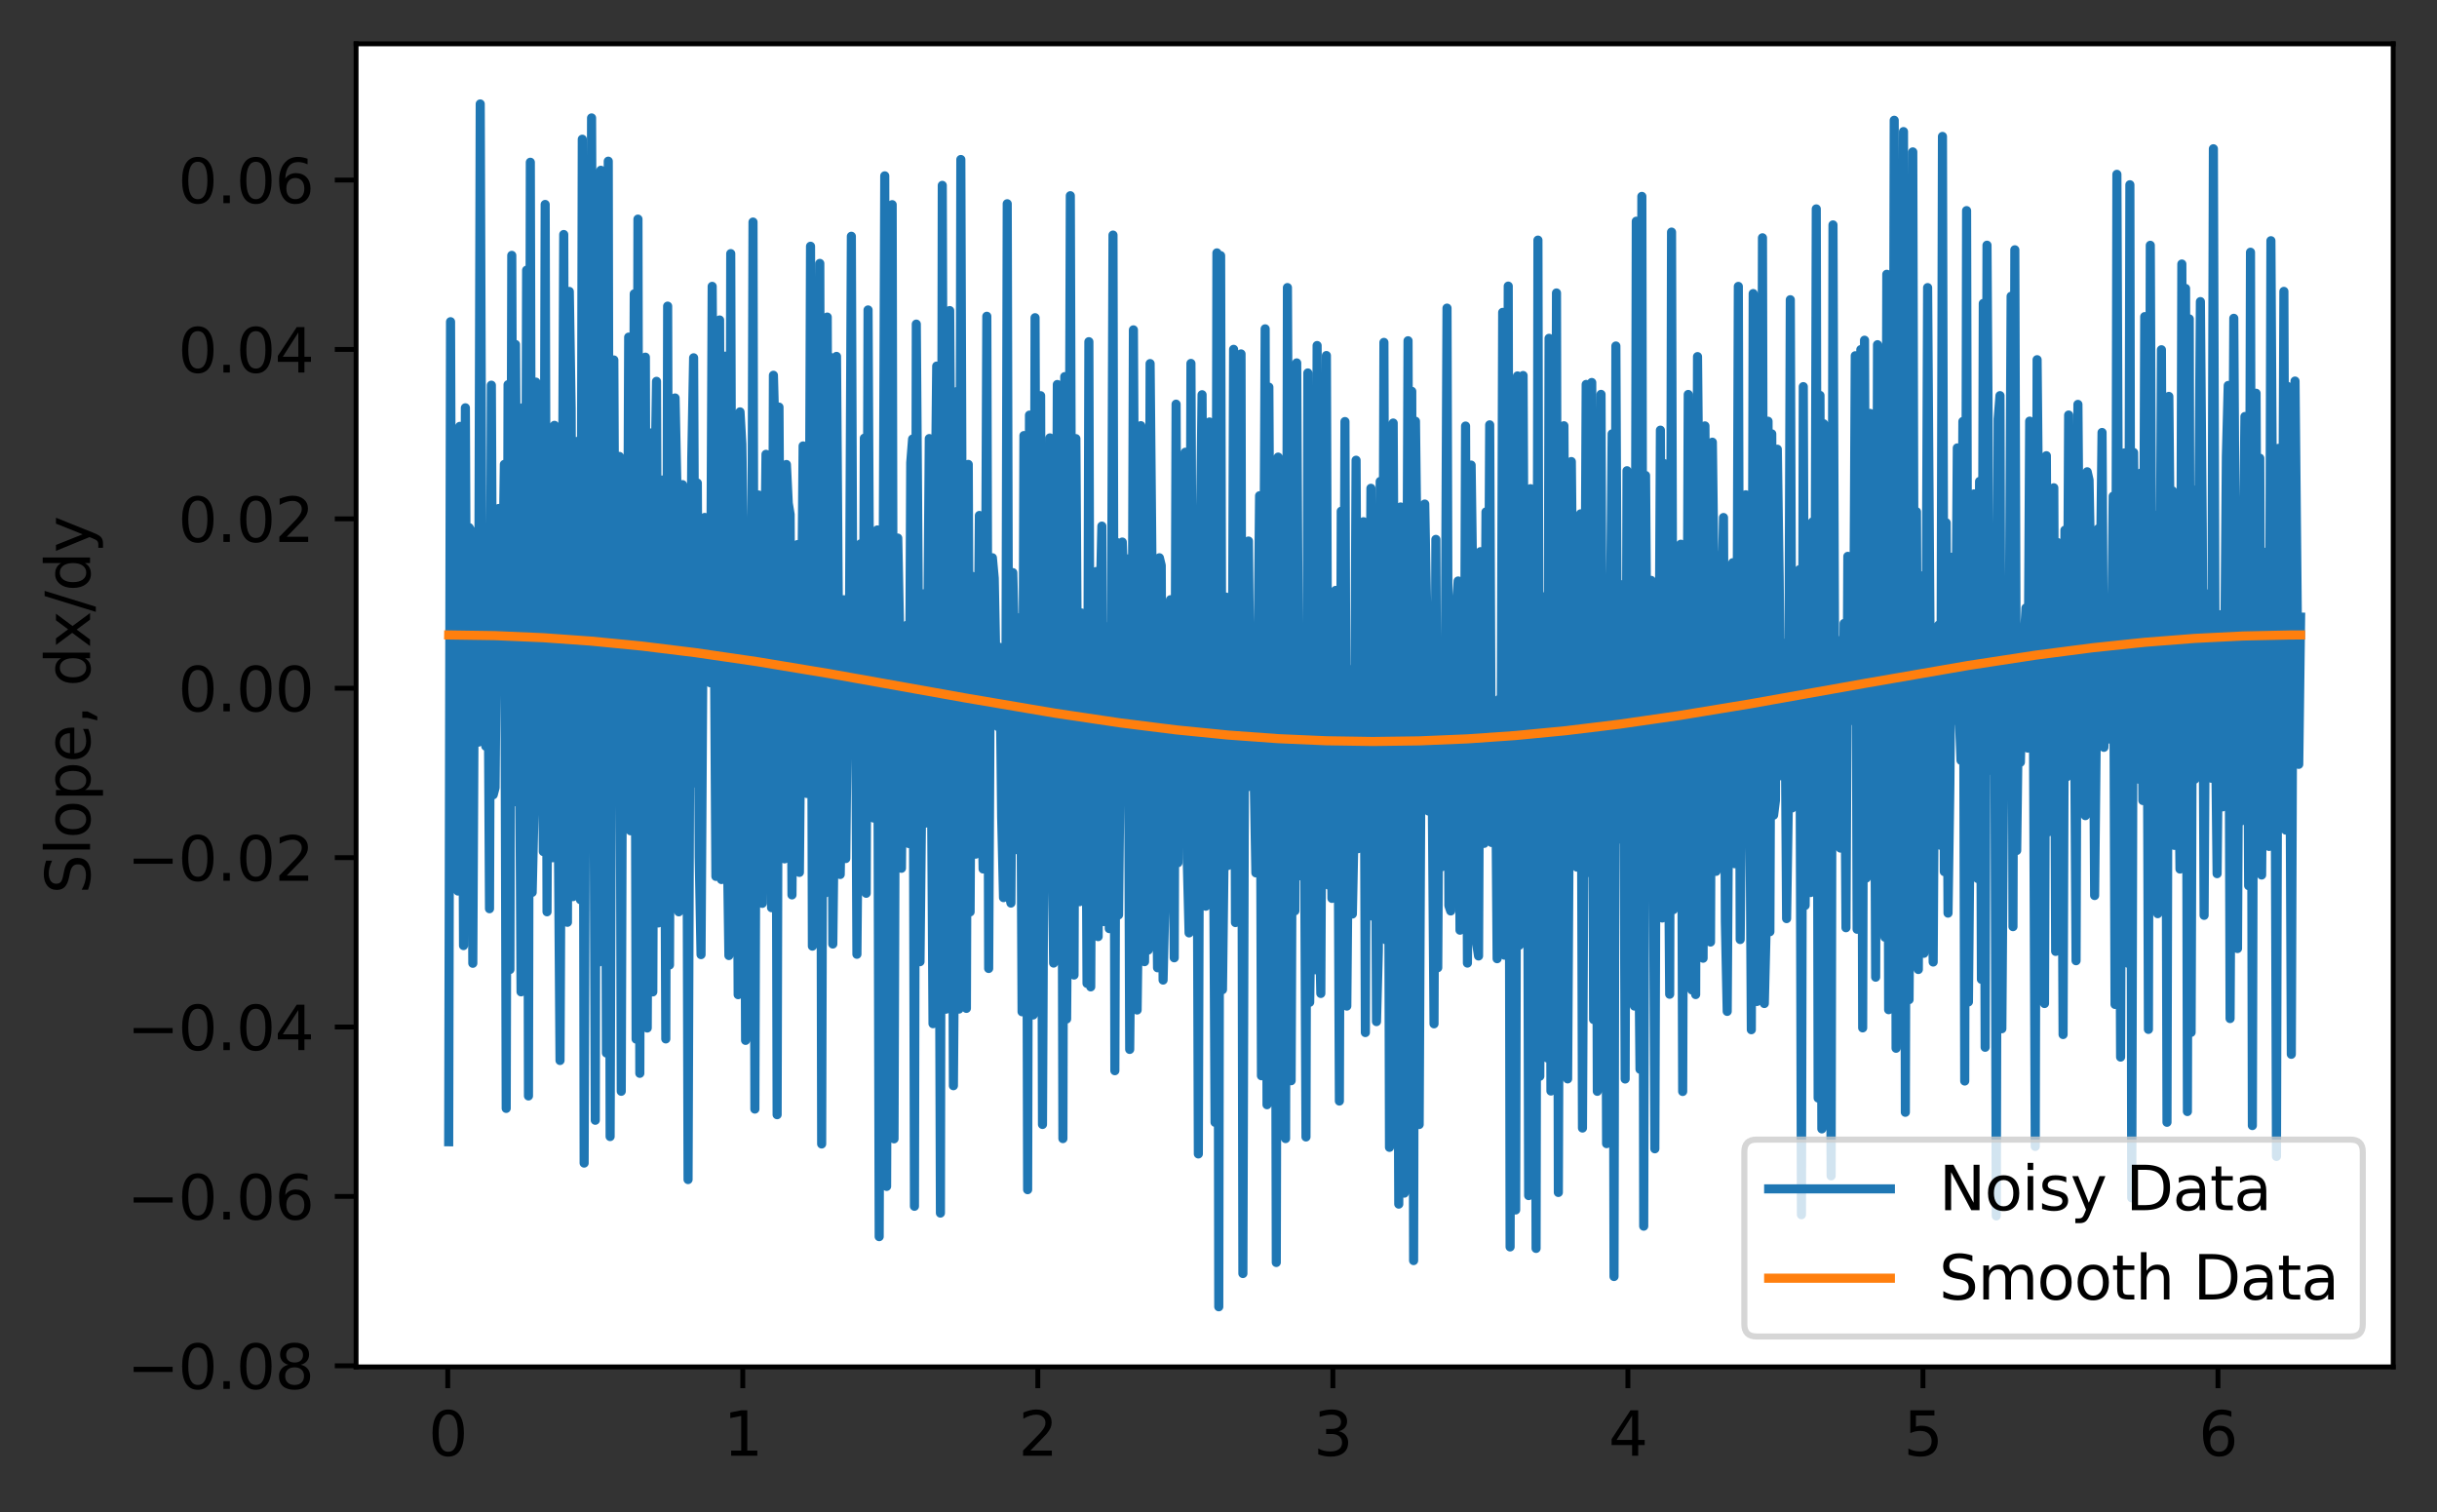 <?xml version="1.0" encoding="utf-8" standalone="no"?>
<!DOCTYPE svg PUBLIC "-//W3C//DTD SVG 1.1//EN"
  "http://www.w3.org/Graphics/SVG/1.1/DTD/svg11.dtd">
<svg xmlns:xlink="http://www.w3.org/1999/xlink" width="400.523pt" height="248.518pt" viewBox="0 0 400.523 248.518" xmlns="http://www.w3.org/2000/svg" version="1.1">
 <rect x="0" y="0" width="400.523" height="248.518" fill="#333333" stroke="none"/>
 <defs>
  <style type="text/css">*{stroke-linejoin: round; stroke-linecap: butt}</style>
 </defs>
 <g id="figure_1">
  <g id="patch_1">
   <path d="M 0 248.518 
L 400.523 248.518 
L 400.523 0 
L 0 0 
L 0 248.518 
z
" style="fill: none"/>
  </g>
  <g id="axes_1">
   <g id="patch_2">
    <path d="M 58.523 224.64 
L 393.323 224.64 
L 393.323 7.2 
L 58.523 7.2 
z
" style="fill: #ffffff"/>
   </g>
   <g id="matplotlib.axis_1">
    <g id="xtick_1">
     <g id="line2d_1">
      <defs>
       <path id="m7d52c9faa9" d="M 0 0 
L 0 3.5 
" style="stroke: #000000; stroke-width: 0.8"/>
      </defs>
      <g>
       <use xlink:href="#m7d52c9faa9" x="73.589" y="224.64" style="stroke: #000000; stroke-width: 0.8"/>
      </g>
     </g>
     <g id="text_1">
      <!-- 0 -->
      <g transform="translate(70.408 239.238)scale(0.1 -0.1)">
       <defs>
        <path id="DejaVuSans-30" d="M 2034 4250 
Q 1547 4250 1301 3770 
Q 1056 3291 1056 2328 
Q 1056 1369 1301 889 
Q 1547 409 2034 409 
Q 2525 409 2770 889 
Q 3016 1369 3016 2328 
Q 3016 3291 2770 3770 
Q 2525 4250 2034 4250 
z
M 2034 4750 
Q 2819 4750 3233 4129 
Q 3647 3509 3647 2328 
Q 3647 1150 3233 529 
Q 2819 -91 2034 -91 
Q 1250 -91 836 529 
Q 422 1150 422 2328 
Q 422 3509 836 4129 
Q 1250 4750 2034 4750 
z
" transform="scale(0.016)"/>
       </defs>
       <use xlink:href="#DejaVuSans-30"/>
      </g>
     </g>
    </g>
    <g id="xtick_2">
     <g id="line2d_2">
      <g>
       <use xlink:href="#m7d52c9faa9" x="122.079" y="224.64" style="stroke: #000000; stroke-width: 0.8"/>
      </g>
     </g>
     <g id="text_2">
      <!-- 1 -->
      <g transform="translate(118.897 239.238)scale(0.1 -0.1)">
       <defs>
        <path id="DejaVuSans-31" d="M 794 531 
L 1825 531 
L 1825 4091 
L 703 3866 
L 703 4441 
L 1819 4666 
L 2450 4666 
L 2450 531 
L 3481 531 
L 3481 0 
L 794 0 
L 794 531 
z
" transform="scale(0.016)"/>
       </defs>
       <use xlink:href="#DejaVuSans-31"/>
      </g>
     </g>
    </g>
    <g id="xtick_3">
     <g id="line2d_3">
      <g>
       <use xlink:href="#m7d52c9faa9" x="170.568" y="224.64" style="stroke: #000000; stroke-width: 0.8"/>
      </g>
     </g>
     <g id="text_3">
      <!-- 2 -->
      <g transform="translate(167.387 239.238)scale(0.1 -0.1)">
       <defs>
        <path id="DejaVuSans-32" d="M 1228 531 
L 3431 531 
L 3431 0 
L 469 0 
L 469 531 
Q 828 903 1448 1529 
Q 2069 2156 2228 2338 
Q 2531 2678 2651 2914 
Q 2772 3150 2772 3378 
Q 2772 3750 2511 3984 
Q 2250 4219 1831 4219 
Q 1534 4219 1204 4116 
Q 875 4013 500 3803 
L 500 4441 
Q 881 4594 1212 4672 
Q 1544 4750 1819 4750 
Q 2544 4750 2975 4387 
Q 3406 4025 3406 3419 
Q 3406 3131 3298 2873 
Q 3191 2616 2906 2266 
Q 2828 2175 2409 1742 
Q 1991 1309 1228 531 
z
" transform="scale(0.016)"/>
       </defs>
       <use xlink:href="#DejaVuSans-32"/>
      </g>
     </g>
    </g>
    <g id="xtick_4">
     <g id="line2d_4">
      <g>
       <use xlink:href="#m7d52c9faa9" x="219.058" y="224.64" style="stroke: #000000; stroke-width: 0.8"/>
      </g>
     </g>
     <g id="text_4">
      <!-- 3 -->
      <g transform="translate(215.876 239.238)scale(0.1 -0.1)">
       <defs>
        <path id="DejaVuSans-33" d="M 2597 2516 
Q 3050 2419 3304 2112 
Q 3559 1806 3559 1356 
Q 3559 666 3084 287 
Q 2609 -91 1734 -91 
Q 1441 -91 1130 -33 
Q 819 25 488 141 
L 488 750 
Q 750 597 1062 519 
Q 1375 441 1716 441 
Q 2309 441 2620 675 
Q 2931 909 2931 1356 
Q 2931 1769 2642 2001 
Q 2353 2234 1838 2234 
L 1294 2234 
L 1294 2753 
L 1863 2753 
Q 2328 2753 2575 2939 
Q 2822 3125 2822 3475 
Q 2822 3834 2567 4026 
Q 2313 4219 1838 4219 
Q 1578 4219 1281 4162 
Q 984 4106 628 3988 
L 628 4550 
Q 988 4650 1302 4700 
Q 1616 4750 1894 4750 
Q 2613 4750 3031 4423 
Q 3450 4097 3450 3541 
Q 3450 3153 3228 2886 
Q 3006 2619 2597 2516 
z
" transform="scale(0.016)"/>
       </defs>
       <use xlink:href="#DejaVuSans-33"/>
      </g>
     </g>
    </g>
    <g id="xtick_5">
     <g id="line2d_5">
      <g>
       <use xlink:href="#m7d52c9faa9" x="267.547" y="224.64" style="stroke: #000000; stroke-width: 0.8"/>
      </g>
     </g>
     <g id="text_5">
      <!-- 4 -->
      <g transform="translate(264.366 239.238)scale(0.1 -0.1)">
       <defs>
        <path id="DejaVuSans-34" d="M 2419 4116 
L 825 1625 
L 2419 1625 
L 2419 4116 
z
M 2253 4666 
L 3047 4666 
L 3047 1625 
L 3713 1625 
L 3713 1100 
L 3047 1100 
L 3047 0 
L 2419 0 
L 2419 1100 
L 313 1100 
L 313 1709 
L 2253 4666 
z
" transform="scale(0.016)"/>
       </defs>
       <use xlink:href="#DejaVuSans-34"/>
      </g>
     </g>
    </g>
    <g id="xtick_6">
     <g id="line2d_6">
      <g>
       <use xlink:href="#m7d52c9faa9" x="316.037" y="224.64" style="stroke: #000000; stroke-width: 0.8"/>
      </g>
     </g>
     <g id="text_6">
      <!-- 5 -->
      <g transform="translate(312.855 239.238)scale(0.1 -0.1)">
       <defs>
        <path id="DejaVuSans-35" d="M 691 4666 
L 3169 4666 
L 3169 4134 
L 1269 4134 
L 1269 2991 
Q 1406 3038 1543 3061 
Q 1681 3084 1819 3084 
Q 2600 3084 3056 2656 
Q 3513 2228 3513 1497 
Q 3513 744 3044 326 
Q 2575 -91 1722 -91 
Q 1428 -91 1123 -41 
Q 819 9 494 109 
L 494 744 
Q 775 591 1075 516 
Q 1375 441 1709 441 
Q 2250 441 2565 725 
Q 2881 1009 2881 1497 
Q 2881 1984 2565 2268 
Q 2250 2553 1709 2553 
Q 1456 2553 1204 2497 
Q 953 2441 691 2322 
L 691 4666 
z
" transform="scale(0.016)"/>
       </defs>
       <use xlink:href="#DejaVuSans-35"/>
      </g>
     </g>
    </g>
    <g id="xtick_7">
     <g id="line2d_7">
      <g>
       <use xlink:href="#m7d52c9faa9" x="364.526" y="224.64" style="stroke: #000000; stroke-width: 0.8"/>
      </g>
     </g>
     <g id="text_7">
      <!-- 6 -->
      <g transform="translate(361.345 239.238)scale(0.1 -0.1)">
       <defs>
        <path id="DejaVuSans-36" d="M 2113 2584 
Q 1688 2584 1439 2293 
Q 1191 2003 1191 1497 
Q 1191 994 1439 701 
Q 1688 409 2113 409 
Q 2538 409 2786 701 
Q 3034 994 3034 1497 
Q 3034 2003 2786 2293 
Q 2538 2584 2113 2584 
z
M 3366 4563 
L 3366 3988 
Q 3128 4100 2886 4159 
Q 2644 4219 2406 4219 
Q 1781 4219 1451 3797 
Q 1122 3375 1075 2522 
Q 1259 2794 1537 2939 
Q 1816 3084 2150 3084 
Q 2853 3084 3261 2657 
Q 3669 2231 3669 1497 
Q 3669 778 3244 343 
Q 2819 -91 2113 -91 
Q 1303 -91 875 529 
Q 447 1150 447 2328 
Q 447 3434 972 4092 
Q 1497 4750 2381 4750 
Q 2619 4750 2861 4703 
Q 3103 4656 3366 4563 
z
" transform="scale(0.016)"/>
       </defs>
       <use xlink:href="#DejaVuSans-36"/>
      </g>
     </g>
    </g>
   </g>
   <g id="matplotlib.axis_2">
    <g id="ytick_1">
     <g id="line2d_8">
      <defs>
       <path id="m1aaeba130b" d="M 0 0 
L -3.5 0 
" style="stroke: #000000; stroke-width: 0.8"/>
      </defs>
      <g>
       <use xlink:href="#m1aaeba130b" x="58.523" y="224.458" style="stroke: #000000; stroke-width: 0.8"/>
      </g>
     </g>
     <g id="text_8">
      <!-- −0.08 -->
      <g transform="translate(20.878 228.257)scale(0.1 -0.1)">
       <defs>
        <path id="DejaVuSans-2212" d="M 678 2272 
L 4684 2272 
L 4684 1741 
L 678 1741 
L 678 2272 
z
" transform="scale(0.016)"/>
        <path id="DejaVuSans-2e" d="M 684 794 
L 1344 794 
L 1344 0 
L 684 0 
L 684 794 
z
" transform="scale(0.016)"/>
        <path id="DejaVuSans-38" d="M 2034 2216 
Q 1584 2216 1326 1975 
Q 1069 1734 1069 1313 
Q 1069 891 1326 650 
Q 1584 409 2034 409 
Q 2484 409 2743 651 
Q 3003 894 3003 1313 
Q 3003 1734 2745 1975 
Q 2488 2216 2034 2216 
z
M 1403 2484 
Q 997 2584 770 2862 
Q 544 3141 544 3541 
Q 544 4100 942 4425 
Q 1341 4750 2034 4750 
Q 2731 4750 3128 4425 
Q 3525 4100 3525 3541 
Q 3525 3141 3298 2862 
Q 3072 2584 2669 2484 
Q 3125 2378 3379 2068 
Q 3634 1759 3634 1313 
Q 3634 634 3220 271 
Q 2806 -91 2034 -91 
Q 1263 -91 848 271 
Q 434 634 434 1313 
Q 434 1759 690 2068 
Q 947 2378 1403 2484 
z
M 1172 3481 
Q 1172 3119 1398 2916 
Q 1625 2713 2034 2713 
Q 2441 2713 2670 2916 
Q 2900 3119 2900 3481 
Q 2900 3844 2670 4047 
Q 2441 4250 2034 4250 
Q 1625 4250 1398 4047 
Q 1172 3844 1172 3481 
z
" transform="scale(0.016)"/>
       </defs>
       <use xlink:href="#DejaVuSans-2212"/>
       <use xlink:href="#DejaVuSans-30" x="83.789"/>
       <use xlink:href="#DejaVuSans-2e" x="147.412"/>
       <use xlink:href="#DejaVuSans-30" x="179.199"/>
       <use xlink:href="#DejaVuSans-38" x="242.822"/>
      </g>
     </g>
    </g>
    <g id="ytick_2">
     <g id="line2d_9">
      <g>
       <use xlink:href="#m1aaeba130b" x="58.523" y="196.619" style="stroke: #000000; stroke-width: 0.8"/>
      </g>
     </g>
     <g id="text_9">
      <!-- −0.06 -->
      <g transform="translate(20.878 200.418)scale(0.1 -0.1)">
       <use xlink:href="#DejaVuSans-2212"/>
       <use xlink:href="#DejaVuSans-30" x="83.789"/>
       <use xlink:href="#DejaVuSans-2e" x="147.412"/>
       <use xlink:href="#DejaVuSans-30" x="179.199"/>
       <use xlink:href="#DejaVuSans-36" x="242.822"/>
      </g>
     </g>
    </g>
    <g id="ytick_3">
     <g id="line2d_10">
      <g>
       <use xlink:href="#m1aaeba130b" x="58.523" y="168.78" style="stroke: #000000; stroke-width: 0.8"/>
      </g>
     </g>
     <g id="text_10">
      <!-- −0.04 -->
      <g transform="translate(20.878 172.58)scale(0.1 -0.1)">
       <use xlink:href="#DejaVuSans-2212"/>
       <use xlink:href="#DejaVuSans-30" x="83.789"/>
       <use xlink:href="#DejaVuSans-2e" x="147.412"/>
       <use xlink:href="#DejaVuSans-30" x="179.199"/>
       <use xlink:href="#DejaVuSans-34" x="242.822"/>
      </g>
     </g>
    </g>
    <g id="ytick_4">
     <g id="line2d_11">
      <g>
       <use xlink:href="#m1aaeba130b" x="58.523" y="140.942" style="stroke: #000000; stroke-width: 0.8"/>
      </g>
     </g>
     <g id="text_11">
      <!-- −0.02 -->
      <g transform="translate(20.878 144.741)scale(0.1 -0.1)">
       <use xlink:href="#DejaVuSans-2212"/>
       <use xlink:href="#DejaVuSans-30" x="83.789"/>
       <use xlink:href="#DejaVuSans-2e" x="147.412"/>
       <use xlink:href="#DejaVuSans-30" x="179.199"/>
       <use xlink:href="#DejaVuSans-32" x="242.822"/>
      </g>
     </g>
    </g>
    <g id="ytick_5">
     <g id="line2d_12">
      <g>
       <use xlink:href="#m1aaeba130b" x="58.523" y="113.103" style="stroke: #000000; stroke-width: 0.8"/>
      </g>
     </g>
     <g id="text_12">
      <!-- 0.00 -->
      <g transform="translate(29.258 116.902)scale(0.1 -0.1)">
       <use xlink:href="#DejaVuSans-30"/>
       <use xlink:href="#DejaVuSans-2e" x="63.623"/>
       <use xlink:href="#DejaVuSans-30" x="95.41"/>
       <use xlink:href="#DejaVuSans-30" x="159.033"/>
      </g>
     </g>
    </g>
    <g id="ytick_6">
     <g id="line2d_13">
      <g>
       <use xlink:href="#m1aaeba130b" x="58.523" y="85.265" style="stroke: #000000; stroke-width: 0.8"/>
      </g>
     </g>
     <g id="text_13">
      <!-- 0.02 -->
      <g transform="translate(29.258 89.064)scale(0.1 -0.1)">
       <use xlink:href="#DejaVuSans-30"/>
       <use xlink:href="#DejaVuSans-2e" x="63.623"/>
       <use xlink:href="#DejaVuSans-30" x="95.41"/>
       <use xlink:href="#DejaVuSans-32" x="159.033"/>
      </g>
     </g>
    </g>
    <g id="ytick_7">
     <g id="line2d_14">
      <g>
       <use xlink:href="#m1aaeba130b" x="58.523" y="57.426" style="stroke: #000000; stroke-width: 0.8"/>
      </g>
     </g>
     <g id="text_14">
      <!-- 0.04 -->
      <g transform="translate(29.258 61.225)scale(0.1 -0.1)">
       <use xlink:href="#DejaVuSans-30"/>
       <use xlink:href="#DejaVuSans-2e" x="63.623"/>
       <use xlink:href="#DejaVuSans-30" x="95.41"/>
       <use xlink:href="#DejaVuSans-34" x="159.033"/>
      </g>
     </g>
    </g>
    <g id="ytick_8">
     <g id="line2d_15">
      <g>
       <use xlink:href="#m1aaeba130b" x="58.523" y="29.587" style="stroke: #000000; stroke-width: 0.8"/>
      </g>
     </g>
     <g id="text_15">
      <!-- 0.06 -->
      <g transform="translate(29.258 33.387)scale(0.1 -0.1)">
       <use xlink:href="#DejaVuSans-30"/>
       <use xlink:href="#DejaVuSans-2e" x="63.623"/>
       <use xlink:href="#DejaVuSans-30" x="95.41"/>
       <use xlink:href="#DejaVuSans-36" x="159.033"/>
      </g>
     </g>
    </g>
    <g id="text_16">
     <!-- Slope, dx/dy -->
     <g transform="translate(14.798 146.923)rotate(-90)scale(0.1 -0.1)">
      <defs>
       <path id="DejaVuSans-53" d="M 3425 4513 
L 3425 3897 
Q 3066 4069 2747 4153 
Q 2428 4238 2131 4238 
Q 1616 4238 1336 4038 
Q 1056 3838 1056 3469 
Q 1056 3159 1242 3001 
Q 1428 2844 1947 2747 
L 2328 2669 
Q 3034 2534 3370 2195 
Q 3706 1856 3706 1288 
Q 3706 609 3251 259 
Q 2797 -91 1919 -91 
Q 1588 -91 1214 -16 
Q 841 59 441 206 
L 441 856 
Q 825 641 1194 531 
Q 1563 422 1919 422 
Q 2459 422 2753 634 
Q 3047 847 3047 1241 
Q 3047 1584 2836 1778 
Q 2625 1972 2144 2069 
L 1759 2144 
Q 1053 2284 737 2584 
Q 422 2884 422 3419 
Q 422 4038 858 4394 
Q 1294 4750 2059 4750 
Q 2388 4750 2728 4690 
Q 3069 4631 3425 4513 
z
" transform="scale(0.016)"/>
       <path id="DejaVuSans-6c" d="M 603 4863 
L 1178 4863 
L 1178 0 
L 603 0 
L 603 4863 
z
" transform="scale(0.016)"/>
       <path id="DejaVuSans-6f" d="M 1959 3097 
Q 1497 3097 1228 2736 
Q 959 2375 959 1747 
Q 959 1119 1226 758 
Q 1494 397 1959 397 
Q 2419 397 2687 759 
Q 2956 1122 2956 1747 
Q 2956 2369 2687 2733 
Q 2419 3097 1959 3097 
z
M 1959 3584 
Q 2709 3584 3137 3096 
Q 3566 2609 3566 1747 
Q 3566 888 3137 398 
Q 2709 -91 1959 -91 
Q 1206 -91 779 398 
Q 353 888 353 1747 
Q 353 2609 779 3096 
Q 1206 3584 1959 3584 
z
" transform="scale(0.016)"/>
       <path id="DejaVuSans-70" d="M 1159 525 
L 1159 -1331 
L 581 -1331 
L 581 3500 
L 1159 3500 
L 1159 2969 
Q 1341 3281 1617 3432 
Q 1894 3584 2278 3584 
Q 2916 3584 3314 3078 
Q 3713 2572 3713 1747 
Q 3713 922 3314 415 
Q 2916 -91 2278 -91 
Q 1894 -91 1617 61 
Q 1341 213 1159 525 
z
M 3116 1747 
Q 3116 2381 2855 2742 
Q 2594 3103 2138 3103 
Q 1681 3103 1420 2742 
Q 1159 2381 1159 1747 
Q 1159 1113 1420 752 
Q 1681 391 2138 391 
Q 2594 391 2855 752 
Q 3116 1113 3116 1747 
z
" transform="scale(0.016)"/>
       <path id="DejaVuSans-65" d="M 3597 1894 
L 3597 1613 
L 953 1613 
Q 991 1019 1311 708 
Q 1631 397 2203 397 
Q 2534 397 2845 478 
Q 3156 559 3463 722 
L 3463 178 
Q 3153 47 2828 -22 
Q 2503 -91 2169 -91 
Q 1331 -91 842 396 
Q 353 884 353 1716 
Q 353 2575 817 3079 
Q 1281 3584 2069 3584 
Q 2775 3584 3186 3129 
Q 3597 2675 3597 1894 
z
M 3022 2063 
Q 3016 2534 2758 2815 
Q 2500 3097 2075 3097 
Q 1594 3097 1305 2825 
Q 1016 2553 972 2059 
L 3022 2063 
z
" transform="scale(0.016)"/>
       <path id="DejaVuSans-2c" d="M 750 794 
L 1409 794 
L 1409 256 
L 897 -744 
L 494 -744 
L 750 256 
L 750 794 
z
" transform="scale(0.016)"/>
       <path id="DejaVuSans-20" transform="scale(0.016)"/>
       <path id="DejaVuSans-64" d="M 2906 2969 
L 2906 4863 
L 3481 4863 
L 3481 0 
L 2906 0 
L 2906 525 
Q 2725 213 2448 61 
Q 2172 -91 1784 -91 
Q 1150 -91 751 415 
Q 353 922 353 1747 
Q 353 2572 751 3078 
Q 1150 3584 1784 3584 
Q 2172 3584 2448 3432 
Q 2725 3281 2906 2969 
z
M 947 1747 
Q 947 1113 1208 752 
Q 1469 391 1925 391 
Q 2381 391 2643 752 
Q 2906 1113 2906 1747 
Q 2906 2381 2643 2742 
Q 2381 3103 1925 3103 
Q 1469 3103 1208 2742 
Q 947 2381 947 1747 
z
" transform="scale(0.016)"/>
       <path id="DejaVuSans-78" d="M 3513 3500 
L 2247 1797 
L 3578 0 
L 2900 0 
L 1881 1375 
L 863 0 
L 184 0 
L 1544 1831 
L 300 3500 
L 978 3500 
L 1906 2253 
L 2834 3500 
L 3513 3500 
z
" transform="scale(0.016)"/>
       <path id="DejaVuSans-2f" d="M 1625 4666 
L 2156 4666 
L 531 -594 
L 0 -594 
L 1625 4666 
z
" transform="scale(0.016)"/>
       <path id="DejaVuSans-79" d="M 2059 -325 
Q 1816 -950 1584 -1140 
Q 1353 -1331 966 -1331 
L 506 -1331 
L 506 -850 
L 844 -850 
Q 1081 -850 1212 -737 
Q 1344 -625 1503 -206 
L 1606 56 
L 191 3500 
L 800 3500 
L 1894 763 
L 2988 3500 
L 3597 3500 
L 2059 -325 
z
" transform="scale(0.016)"/>
      </defs>
      <use xlink:href="#DejaVuSans-53"/>
      <use xlink:href="#DejaVuSans-6c" x="63.477"/>
      <use xlink:href="#DejaVuSans-6f" x="91.26"/>
      <use xlink:href="#DejaVuSans-70" x="152.441"/>
      <use xlink:href="#DejaVuSans-65" x="215.918"/>
      <use xlink:href="#DejaVuSans-2c" x="277.441"/>
      <use xlink:href="#DejaVuSans-20" x="309.229"/>
      <use xlink:href="#DejaVuSans-64" x="341.016"/>
      <use xlink:href="#DejaVuSans-78" x="404.492"/>
      <use xlink:href="#DejaVuSans-2f" x="463.672"/>
      <use xlink:href="#DejaVuSans-64" x="497.363"/>
      <use xlink:href="#DejaVuSans-79" x="560.84"/>
     </g>
    </g>
   </g>
   <g id="line2d_16">
    <path d="M 73.742 187.64 
L 74.047 52.871 
L 74.352 138.044 
L 74.657 96.448 
L 74.962 78.287 
L 75.266 146.433 
L 75.571 70.069 
L 75.876 84.102 
L 76.181 155.397 
L 76.486 67.019 
L 76.791 139.647 
L 77.096 86.703 
L 77.401 87.239 
L 77.706 158.308 
L 78.011 98.171 
L 78.316 101.699 
L 78.621 121.964 
L 78.926 17.084 
L 79.231 101.38 
L 79.536 120.245 
L 79.841 122.641 
L 80.146 96.443 
L 80.451 149.34 
L 80.756 63.302 
L 81.061 130.617 
L 81.366 129.445 
L 81.671 95.261 
L 81.976 83.563 
L 82.281 84.196 
L 82.586 97.99 
L 82.891 76.315 
L 83.196 182.154 
L 83.501 63.215 
L 83.806 159.333 
L 84.111 41.969 
L 84.416 131.796 
L 84.721 56.608 
L 85.026 107.453 
L 85.331 111.228 
L 85.636 163 
L 85.941 66.992 
L 86.246 139.096 
L 86.551 44.401 
L 86.855 180.11 
L 87.16 26.666 
L 87.465 146.656 
L 87.77 133.006 
L 88.075 62.798 
L 88.38 98.009 
L 88.685 116.049 
L 88.99 98.785 
L 89.295 139.944 
L 89.6 33.601 
L 89.905 149.843 
L 90.21 83.109 
L 90.515 93.495 
L 90.82 140.965 
L 91.125 69.901 
L 91.43 90.775 
L 92.04 174.283 
L 92.65 38.541 
L 92.955 137.695 
L 93.26 151.572 
L 93.565 47.897 
L 93.87 67.117 
L 94.175 147.354 
L 94.48 133.424 
L 94.785 72.555 
L 95.395 147.858 
L 95.7 22.882 
L 96.005 191.143 
L 96.31 98.721 
L 96.615 97.873 
L 96.92 110.412 
L 97.225 19.381 
L 97.835 184.103 
L 98.14 38.698 
L 98.444 158.1 
L 98.749 27.987 
L 99.054 156.883 
L 99.359 81.923 
L 99.664 173.055 
L 99.969 26.49 
L 100.274 186.782 
L 100.579 101.315 
L 100.884 59.158 
L 101.189 126.75 
L 101.494 85.151 
L 101.799 75.013 
L 102.104 179.342 
L 102.409 83.659 
L 102.714 96.35 
L 103.019 129.464 
L 103.324 55.404 
L 103.629 136.529 
L 103.934 117.024 
L 104.239 48.289 
L 104.544 170.766 
L 104.849 36.009 
L 105.154 176.392 
L 105.459 67.159 
L 105.764 117.304 
L 106.069 58.698 
L 106.374 168.944 
L 106.679 101.038 
L 106.984 71.153 
L 107.289 163.01 
L 107.594 82.42 
L 107.899 62.67 
L 108.204 151.677 
L 108.814 78.892 
L 109.119 99.946 
L 109.424 170.737 
L 109.729 50.31 
L 110.033 158.59 
L 110.338 81.582 
L 110.643 111.09 
L 110.948 65.403 
L 111.253 80.086 
L 111.558 149.848 
L 111.863 130.966 
L 112.168 79.649 
L 112.473 86.19 
L 112.778 88.345 
L 113.083 193.852 
L 113.388 113.422 
L 113.693 75.253 
L 113.998 58.802 
L 114.303 128.705 
L 114.608 79.383 
L 114.913 140.794 
L 115.218 156.881 
L 115.523 106.788 
L 115.828 85.036 
L 116.133 107.218 
L 116.438 108.346 
L 116.743 112.207 
L 117.048 47.061 
L 117.658 144.028 
L 117.963 142.636 
L 118.268 52.587 
L 118.573 144.544 
L 119.183 58.536 
L 119.488 135.658 
L 119.793 157.033 
L 120.098 41.681 
L 120.403 145.015 
L 120.708 101.513 
L 121.013 102.335 
L 121.317 163.466 
L 121.622 67.69 
L 121.927 73.004 
L 122.232 93.572 
L 122.537 170.977 
L 122.842 88.592 
L 123.147 128.852 
L 123.452 133.395 
L 123.757 36.493 
L 124.062 182.267 
L 124.367 90.801 
L 124.672 81.349 
L 124.977 106.783 
L 125.282 148.458 
L 125.587 101.662 
L 125.892 74.663 
L 126.197 126.03 
L 126.502 99.433 
L 126.807 149.172 
L 127.112 61.674 
L 127.417 73.046 
L 127.722 183.19 
L 128.027 66.904 
L 128.332 116.664 
L 128.942 141.148 
L 129.247 76.337 
L 129.552 82.696 
L 129.857 84.555 
L 130.162 147.068 
L 130.467 104.052 
L 130.772 142.652 
L 131.077 89.497 
L 131.382 143.369 
L 131.992 73.287 
L 132.297 126.643 
L 132.602 130.402 
L 132.906 119.086 
L 133.211 40.472 
L 133.516 155.487 
L 133.821 84.477 
L 134.126 153.932 
L 134.736 43.29 
L 135.041 188.001 
L 135.346 79.298 
L 135.651 146.742 
L 135.956 52.108 
L 136.261 146.489 
L 136.566 58.756 
L 136.871 155.142 
L 137.176 129.516 
L 137.481 58.57 
L 138.091 143.713 
L 138.396 126.361 
L 138.701 98.564 
L 139.006 141.094 
L 139.311 111.269 
L 139.616 101.938 
L 139.921 38.83 
L 140.226 120.625 
L 140.531 96.761 
L 140.836 156.826 
L 141.446 89.371 
L 141.751 146.313 
L 142.056 72.011 
L 142.361 146.803 
L 142.666 50.937 
L 142.971 109.658 
L 143.276 131.355 
L 143.581 134.441 
L 143.886 99.559 
L 144.191 87.091 
L 144.495 203.23 
L 144.8 108.458 
L 145.105 105.364 
L 145.41 28.9 
L 145.715 194.975 
L 146.02 110.81 
L 146.325 123.017 
L 146.63 33.636 
L 146.935 187.158 
L 147.24 96.529 
L 147.545 88.425 
L 147.85 103.473 
L 148.155 142.694 
L 148.46 108.521 
L 148.765 112.14 
L 149.07 102.741 
L 149.375 138.633 
L 149.68 76.046 
L 149.985 72.153 
L 150.29 198.241 
L 150.595 53.266 
L 150.9 95.142 
L 151.205 158.043 
L 151.815 97.588 
L 152.12 135.275 
L 152.425 111.2 
L 152.73 72.077 
L 153.34 168.234 
L 153.645 88.908 
L 153.95 60.164 
L 154.255 110.544 
L 154.56 199.36 
L 154.865 30.465 
L 155.17 129.067 
L 155.475 165.852 
L 155.78 121.369 
L 156.084 51.041 
L 156.389 97.816 
L 156.694 178.425 
L 156.999 138.865 
L 157.304 64.33 
L 157.609 165.835 
L 157.914 26.213 
L 158.219 116.947 
L 158.524 105.283 
L 158.829 165.717 
L 159.134 76.319 
L 159.439 149.862 
L 159.744 94.696 
L 160.049 135.591 
L 160.354 140.373 
L 160.659 119.071 
L 160.964 84.712 
L 161.269 125.862 
L 161.574 142.806 
L 161.879 121.441 
L 162.184 51.976 
L 162.489 159.16 
L 162.794 100.922 
L 163.099 91.663 
L 163.404 95.02 
L 163.709 110.675 
L 164.014 119.421 
L 164.319 106.39 
L 164.624 134.248 
L 164.929 147.516 
L 165.234 147.201 
L 165.539 33.486 
L 165.844 146.871 
L 166.149 148.412 
L 166.454 94.104 
L 166.759 106.336 
L 167.064 139.629 
L 167.369 101.53 
L 167.673 105.326 
L 167.978 166.276 
L 168.283 71.582 
L 168.588 79.822 
L 168.893 195.513 
L 169.198 68.22 
L 169.808 166.801 
L 170.113 52.212 
L 170.418 138.007 
L 170.723 140.476 
L 171.028 65.027 
L 171.333 184.794 
L 171.638 120.368 
L 171.943 92.312 
L 172.248 112.703 
L 172.553 71.965 
L 172.858 134.624 
L 173.163 158.274 
L 173.468 141.898 
L 173.773 63.188 
L 174.078 154.656 
L 174.383 65.958 
L 174.688 187.119 
L 174.993 61.895 
L 175.298 167.464 
L 175.603 124.962 
L 175.908 32.164 
L 176.213 126.502 
L 176.518 160.236 
L 176.823 72.086 
L 177.128 120.854 
L 177.433 148.183 
L 177.738 100.737 
L 178.043 148.034 
L 178.348 102.821 
L 178.653 161.615 
L 178.958 56.155 
L 179.262 162.181 
L 179.567 99.236 
L 179.872 124.266 
L 180.177 93.926 
L 180.482 153.925 
L 180.787 100.318 
L 181.092 86.463 
L 181.397 151.45 
L 181.702 143.128 
L 182.007 103.002 
L 182.312 152.609 
L 182.617 120.153 
L 182.922 38.634 
L 183.227 175.958 
L 183.532 89.132 
L 183.837 150.36 
L 184.447 89.084 
L 184.752 97.185 
L 185.057 127.997 
L 185.362 91.854 
L 185.667 172.462 
L 185.972 141.55 
L 186.277 54.21 
L 186.887 165.984 
L 187.192 142.046 
L 187.497 69.955 
L 188.107 158.039 
L 188.412 116.95 
L 188.717 156.132 
L 189.022 59.752 
L 189.632 126.148 
L 189.937 130.749 
L 190.242 159.042 
L 190.547 91.667 
L 190.851 92.928 
L 191.156 161.065 
L 191.461 147.599 
L 191.766 101.615 
L 192.071 125.89 
L 192.376 98.558 
L 192.986 157.405 
L 193.291 66.422 
L 193.596 141.784 
L 193.901 98.576 
L 194.206 131.799 
L 194.511 132.685 
L 194.816 74.32 
L 195.121 141.106 
L 195.426 153.316 
L 195.731 59.727 
L 196.036 124.779 
L 196.341 145.268 
L 196.646 102.82 
L 196.951 189.639 
L 197.256 90.005 
L 197.561 64.869 
L 197.866 131.447 
L 198.171 148.925 
L 198.476 147.566 
L 198.781 69.351 
L 199.086 114.74 
L 199.391 127.508 
L 199.696 184.447 
L 200.001 41.56 
L 200.306 214.756 
L 200.611 42.011 
L 200.916 162.649 
L 201.221 137.189 
L 201.526 98.134 
L 201.831 142.236 
L 202.135 105.195 
L 202.44 141.755 
L 202.745 57.411 
L 203.05 151.616 
L 203.355 112.588 
L 203.66 145.274 
L 203.965 58.163 
L 204.27 209.294 
L 204.575 110.442 
L 204.88 129.403 
L 205.185 88.916 
L 205.49 121.579 
L 205.795 120.155 
L 206.1 126.307 
L 206.405 143.449 
L 207.015 81.47 
L 207.32 176.789 
L 207.93 54.043 
L 208.235 181.551 
L 208.54 63.618 
L 208.845 122.636 
L 209.15 158.916 
L 209.455 78.772 
L 209.76 207.477 
L 210.065 75.122 
L 210.37 76.444 
L 210.675 168.816 
L 210.98 88.971 
L 211.285 187.114 
L 211.59 47.259 
L 212.2 177.605 
L 212.505 99.991 
L 212.81 149.691 
L 213.115 59.64 
L 213.42 116.445 
L 213.724 143.936 
L 214.029 103.953 
L 214.334 122.508 
L 214.639 186.847 
L 214.944 61.291 
L 215.249 164.719 
L 215.554 142.767 
L 215.859 76.407 
L 216.164 159.373 
L 216.469 56.786 
L 216.774 149.041 
L 217.079 163.266 
L 217.384 97.043 
L 217.689 139.207 
L 217.994 58.43 
L 218.299 145.431 
L 218.604 110.339 
L 218.909 147.643 
L 219.214 116.04 
L 219.519 97.027 
L 219.824 112.782 
L 220.129 180.947 
L 220.434 84.013 
L 220.739 148.142 
L 221.044 69.279 
L 221.349 165.34 
L 221.654 130.754 
L 221.959 110.05 
L 222.264 150.21 
L 222.569 134.916 
L 222.874 75.634 
L 223.179 139.474 
L 223.484 99.276 
L 223.789 132.791 
L 224.094 85.741 
L 224.399 169.692 
L 224.704 94.281 
L 225.009 133.988 
L 225.313 80.247 
L 225.618 150.585 
L 225.923 103.751 
L 226.228 167.891 
L 226.533 156.289 
L 226.838 79.117 
L 227.143 152.859 
L 227.448 56.27 
L 227.753 154.442 
L 228.058 75.231 
L 228.363 188.556 
L 228.668 107.733 
L 228.973 69.523 
L 229.278 131.519 
L 229.583 121.681 
L 229.888 197.886 
L 230.193 83.318 
L 230.498 95.349 
L 230.803 196.08 
L 231.413 56.002 
L 231.718 161.265 
L 232.023 64.305 
L 232.328 207.166 
L 232.633 69.228 
L 232.938 94.914 
L 233.243 184.805 
L 233.548 121.12 
L 233.853 123.417 
L 234.158 82.836 
L 234.463 99.709 
L 234.768 133.281 
L 235.073 111.5 
L 235.378 128.607 
L 235.683 168.256 
L 235.988 88.644 
L 236.293 159.037 
L 236.598 107.732 
L 236.902 142.467 
L 237.207 132.027 
L 237.512 113.946 
L 237.817 50.636 
L 238.122 148.815 
L 238.427 149.708 
L 238.732 115.607 
L 239.037 140.038 
L 239.342 99.513 
L 239.647 95.48 
L 239.952 152.869 
L 240.257 113.182 
L 240.562 148.271 
L 240.867 70.017 
L 241.172 158.274 
L 241.782 76.432 
L 242.087 99.176 
L 242.392 147.736 
L 242.697 155.167 
L 243.002 157.106 
L 243.307 90.664 
L 243.612 134.156 
L 243.917 138.601 
L 244.222 84.127 
L 244.527 127.388 
L 244.832 69.819 
L 245.137 138.454 
L 245.442 124.833 
L 245.747 117.935 
L 246.052 157.554 
L 246.357 114.938 
L 246.662 139.331 
L 246.967 51.336 
L 247.272 156.973 
L 247.577 151.121 
L 247.882 47.022 
L 248.187 204.919 
L 248.491 95.408 
L 248.796 69.606 
L 249.101 198.847 
L 249.406 61.782 
L 249.711 155.339 
L 250.016 152.881 
L 250.321 61.713 
L 250.626 128.216 
L 250.931 83.485 
L 251.236 196.484 
L 251.541 80.313 
L 251.846 98.418 
L 252.151 104.326 
L 252.456 205.165 
L 252.761 39.462 
L 253.066 176.876 
L 253.371 99.621 
L 253.676 142.18 
L 253.981 98.021 
L 254.286 173.863 
L 254.591 55.598 
L 254.896 179.3 
L 255.201 75.474 
L 255.506 150.974 
L 255.811 48.145 
L 256.116 195.971 
L 256.421 112.233 
L 256.726 113.987 
L 257.031 69.969 
L 257.641 177.305 
L 258.251 75.854 
L 258.861 139.634 
L 259.166 142.5 
L 259.471 101.473 
L 259.776 84.448 
L 260.08 185.381 
L 260.69 63.179 
L 260.995 135.445 
L 261.3 143.426 
L 261.605 62.86 
L 261.91 167.555 
L 262.215 77.951 
L 262.52 179.346 
L 263.13 64.811 
L 263.435 145.088 
L 263.74 100.824 
L 264.045 187.945 
L 264.35 107.332 
L 264.655 103.65 
L 264.96 71.298 
L 265.265 209.783 
L 265.57 56.862 
L 265.875 124.466 
L 266.18 96.005 
L 266.485 137.953 
L 266.79 100.892 
L 267.095 177.324 
L 267.4 77.361 
L 267.705 86.184 
L 268.01 158.097 
L 268.315 122.265 
L 268.62 165.338 
L 268.925 36.357 
L 269.23 143.771 
L 269.535 175.725 
L 269.84 32.276 
L 270.145 201.51 
L 270.45 78.137 
L 270.755 120.488 
L 271.06 97.936 
L 271.365 95.381 
L 271.669 125.88 
L 271.974 188.793 
L 272.279 103.986 
L 272.584 129.066 
L 272.889 70.694 
L 273.194 150.863 
L 273.499 76.187 
L 273.804 121.275 
L 274.109 123.66 
L 274.414 163.396 
L 274.719 38.143 
L 275.024 149.489 
L 275.329 101.124 
L 275.634 136.603 
L 275.939 117.818 
L 276.244 89.441 
L 276.549 179.374 
L 276.854 91.625 
L 277.159 139.161 
L 277.464 64.824 
L 278.074 162.694 
L 278.379 112.422 
L 278.684 163.447 
L 278.989 58.605 
L 279.294 90.563 
L 279.599 144.855 
L 279.904 157.472 
L 280.209 69.994 
L 280.514 122.925 
L 280.819 126.929 
L 281.124 154.815 
L 281.429 72.674 
L 281.734 97.199 
L 282.039 143.196 
L 282.344 139.141 
L 282.649 91.265 
L 282.953 102.248 
L 283.258 85.051 
L 283.563 151.433 
L 283.868 166.212 
L 284.173 119.741 
L 284.783 92.478 
L 285.088 141.942 
L 285.393 130.965 
L 285.698 47.069 
L 286.003 154.402 
L 286.308 123.272 
L 286.613 134.779 
L 286.918 81.314 
L 287.223 95.791 
L 287.528 119.395 
L 287.833 169.225 
L 288.138 48.244 
L 288.748 164.585 
L 289.053 103.289 
L 289.358 151.448 
L 289.663 39.08 
L 289.968 164.92 
L 290.273 152.182 
L 290.578 69.224 
L 290.883 153.118 
L 291.188 71.298 
L 291.493 133.965 
L 291.798 131.512 
L 292.103 73.825 
L 292.408 94.859 
L 292.713 127.494 
L 293.018 124.877 
L 293.323 105.702 
L 293.628 150.964 
L 293.933 130.732 
L 294.238 49.256 
L 294.542 132.776 
L 294.847 102.306 
L 295.152 119.88 
L 295.457 113.456 
L 295.762 93.602 
L 296.067 199.624 
L 296.372 63.54 
L 296.677 148.801 
L 296.982 108.83 
L 297.287 97.173 
L 297.592 146.679 
L 297.897 85.768 
L 298.202 139.684 
L 298.507 34.333 
L 298.812 180.451 
L 299.117 64.978 
L 299.422 185.521 
L 299.727 69.641 
L 300.032 114.956 
L 300.337 73.381 
L 300.642 112.806 
L 300.947 193.239 
L 301.252 36.963 
L 301.557 118.887 
L 301.862 108.921 
L 302.167 105.279 
L 302.472 139.374 
L 302.777 133.436 
L 303.082 102.458 
L 303.387 152.461 
L 303.692 91.432 
L 303.997 118.485 
L 304.302 109.271 
L 304.607 115.344 
L 304.912 58.466 
L 305.217 152.714 
L 305.522 139.862 
L 305.827 57.453 
L 306.131 168.921 
L 306.436 55.912 
L 306.741 144.286 
L 307.046 125.611 
L 307.351 67.94 
L 307.656 114.911 
L 307.961 92.38 
L 308.266 160.591 
L 308.571 56.647 
L 308.876 112.182 
L 309.181 104.187 
L 309.486 136.757 
L 309.791 154.021 
L 310.096 45.076 
L 310.401 165.934 
L 310.706 117.499 
L 311.011 143.376 
L 311.316 19.765 
L 311.621 172.272 
L 311.926 86.935 
L 312.231 147.912 
L 312.536 132.682 
L 312.841 21.626 
L 313.146 182.795 
L 313.451 62.666 
L 313.756 164.284 
L 314.061 120.829 
L 314.366 24.965 
L 314.671 134.531 
L 314.976 84.098 
L 315.281 159.328 
L 315.586 94.604 
L 315.891 99.411 
L 316.196 156.666 
L 316.501 119.546 
L 316.806 47.265 
L 317.416 135.719 
L 317.72 158.099 
L 318.025 107.382 
L 318.33 114.718 
L 318.635 102.716 
L 318.94 138.914 
L 319.245 22.422 
L 319.55 143.247 
L 319.855 85.905 
L 320.16 150.065 
L 320.465 128.907 
L 320.77 91.574 
L 321.075 118.425 
L 321.38 115.115 
L 321.685 73.613 
L 321.99 117.174 
L 322.295 124.961 
L 322.6 69.262 
L 322.905 177.656 
L 323.21 34.612 
L 323.515 164.657 
L 324.125 97.732 
L 324.43 81.167 
L 324.735 96.663 
L 325.04 144.383 
L 325.345 79.112 
L 325.65 160.948 
L 325.955 49.865 
L 326.26 172.11 
L 326.565 40.298 
L 326.87 88.192 
L 327.48 126.683 
L 327.785 92.441 
L 328.09 199.821 
L 328.395 68.888 
L 328.7 65.019 
L 329.005 169.064 
L 329.309 126.65 
L 329.614 115.342 
L 329.919 109.025 
L 330.224 106.634 
L 330.529 48.687 
L 330.834 152.284 
L 331.139 41.053 
L 331.444 139.777 
L 331.749 115.561 
L 332.054 125.273 
L 332.359 111.254 
L 332.969 99.912 
L 333.274 122.946 
L 333.579 69.21 
L 333.884 74.999 
L 334.189 116.771 
L 334.494 188.405 
L 334.799 59.114 
L 335.104 91.139 
L 335.409 87.353 
L 335.714 109.974 
L 336.019 164.919 
L 336.324 74.893 
L 336.629 136.719 
L 336.934 89.062 
L 337.239 89.203 
L 337.544 80.162 
L 337.849 156.353 
L 338.154 89.155 
L 338.459 89.804 
L 338.764 105.372 
L 339.069 170.017 
L 339.374 87.127 
L 339.679 127.665 
L 339.984 68.208 
L 340.289 107.612 
L 340.594 109.259 
L 340.898 109.47 
L 341.203 157.884 
L 341.508 66.459 
L 341.813 103.984 
L 342.118 116.274 
L 342.423 108.316 
L 342.728 134.044 
L 343.033 77.534 
L 343.338 78.884 
L 343.643 95.62 
L 343.948 97.142 
L 344.253 147.171 
L 344.863 86.891 
L 345.168 97.533 
L 345.473 71.075 
L 345.778 122.814 
L 346.083 116.569 
L 346.388 113.904 
L 346.693 121.449 
L 346.998 109.893 
L 347.303 81.538 
L 347.608 165.066 
L 347.913 28.649 
L 348.523 173.721 
L 348.828 74.619 
L 349.133 74.438 
L 349.743 158.31 
L 350.048 30.363 
L 350.353 196.861 
L 350.658 74.364 
L 350.963 105.401 
L 351.268 114.295 
L 351.573 128.071 
L 351.878 77.732 
L 352.183 131.562 
L 352.487 52.032 
L 352.792 79.608 
L 353.097 169.171 
L 353.402 40.312 
L 353.707 112.673 
L 354.012 115.251 
L 354.317 84.693 
L 354.622 150.153 
L 354.927 120.442 
L 355.232 57.478 
L 355.537 133.804 
L 355.842 72.924 
L 356.147 184.437 
L 356.452 65.146 
L 356.757 97.794 
L 357.062 80.682 
L 357.367 138.928 
L 357.672 88.279 
L 358.282 142.822 
L 358.587 43.389 
L 358.892 137.267 
L 359.197 47.404 
L 359.502 182.671 
L 359.807 52.404 
L 360.112 169.664 
L 360.417 80.512 
L 360.722 128.056 
L 361.027 104.352 
L 361.332 90.337 
L 361.637 49.565 
L 361.942 86.924 
L 362.247 150.428 
L 362.552 97.577 
L 362.857 98.347 
L 363.162 125.743 
L 363.467 127.901 
L 363.771 24.449 
L 364.076 115.8 
L 364.381 143.579 
L 364.686 114.276 
L 364.991 101.02 
L 365.296 132.597 
L 365.601 112.354 
L 365.906 74.953 
L 366.211 63.35 
L 366.516 167.389 
L 367.126 52.31 
L 367.736 155.885 
L 368.041 95.634 
L 368.346 134.916 
L 368.651 94.173 
L 368.956 68.449 
L 369.261 86.135 
L 369.566 145.552 
L 369.871 41.453 
L 370.176 184.975 
L 370.481 72.693 
L 370.786 64.625 
L 371.091 126.907 
L 371.396 75.298 
L 371.701 143.799 
L 372.006 108.564 
L 372.311 111.75 
L 372.616 90.677 
L 372.921 139.101 
L 373.226 39.561 
L 373.531 93.348 
L 373.836 99.93 
L 374.141 190.049 
L 374.446 73.689 
L 374.751 107.376 
L 375.056 117.928 
L 375.36 47.886 
L 375.665 136.42 
L 375.97 63.505 
L 376.275 103.86 
L 376.58 173.263 
L 376.885 89.982 
L 377.19 62.625 
L 377.8 125.615 
L 378.105 101.424 
L 378.105 101.424 
" clip-path="url(#p94c164b1c8)" style="fill: none; stroke: #1f77b4; stroke-width: 1.5; stroke-linecap: square"/>
   </g>
   <g id="line2d_17">
    <path d="M 73.742 104.349 
L 81.366 104.461 
L 89.295 104.804 
L 97.225 105.368 
L 105.459 106.172 
L 114.303 107.258 
L 124.367 108.726 
L 136.261 110.698 
L 158.829 114.732 
L 173.468 117.216 
L 184.142 118.804 
L 193.291 119.949 
L 201.831 120.799 
L 210.065 121.394 
L 217.994 121.741 
L 225.618 121.858 
L 233.243 121.758 
L 241.172 121.428 
L 249.101 120.876 
L 257.336 120.084 
L 266.18 119.01 
L 275.939 117.599 
L 287.528 115.693 
L 306.741 112.265 
L 323.515 109.36 
L 334.494 107.679 
L 343.948 106.45 
L 352.487 105.556 
L 360.722 104.915 
L 368.651 104.52 
L 376.275 104.356 
L 378.105 104.349 
L 378.105 104.349 
" clip-path="url(#p94c164b1c8)" style="fill: none; stroke: #ff7f0e; stroke-width: 1.5; stroke-linecap: square"/>
   </g>
   <g id="patch_3">
    <path d="M 58.523 224.64 
L 58.523 7.2 
" style="fill: none; stroke: #000000; stroke-width: 0.8; stroke-linejoin: miter; stroke-linecap: square"/>
   </g>
   <g id="patch_4">
    <path d="M 393.323 224.64 
L 393.323 7.2 
" style="fill: none; stroke: #000000; stroke-width: 0.8; stroke-linejoin: miter; stroke-linecap: square"/>
   </g>
   <g id="patch_5">
    <path d="M 58.523 224.64 
L 393.323 224.64 
" style="fill: none; stroke: #000000; stroke-width: 0.8; stroke-linejoin: miter; stroke-linecap: square"/>
   </g>
   <g id="patch_6">
    <path d="M 58.523 7.2 
L 393.323 7.2 
" style="fill: none; stroke: #000000; stroke-width: 0.8; stroke-linejoin: miter; stroke-linecap: square"/>
   </g>
   <g id="legend_1">
    <g id="patch_7">
     <path d="M 288.684 219.64 
L 386.323 219.64 
Q 388.323 219.64 388.323 217.64 
L 388.323 189.284 
Q 388.323 187.284 386.323 187.284 
L 288.684 187.284 
Q 286.684 187.284 286.684 189.284 
L 286.684 217.64 
Q 286.684 219.64 288.684 219.64 
z
" style="fill: #ffffff; opacity: 0.8; stroke: #cccccc; stroke-linejoin: miter"/>
    </g>
    <g id="line2d_18">
     <path d="M 290.684 195.382 
L 300.684 195.382 
L 310.684 195.382 
" style="fill: none; stroke: #1f77b4; stroke-width: 1.5; stroke-linecap: square"/>
    </g>
    <g id="text_17">
     <!-- Noisy Data -->
     <g transform="translate(318.684 198.882)scale(0.1 -0.1)">
      <defs>
       <path id="DejaVuSans-4e" d="M 628 4666 
L 1478 4666 
L 3547 763 
L 3547 4666 
L 4159 4666 
L 4159 0 
L 3309 0 
L 1241 3903 
L 1241 0 
L 628 0 
L 628 4666 
z
" transform="scale(0.016)"/>
       <path id="DejaVuSans-69" d="M 603 3500 
L 1178 3500 
L 1178 0 
L 603 0 
L 603 3500 
z
M 603 4863 
L 1178 4863 
L 1178 4134 
L 603 4134 
L 603 4863 
z
" transform="scale(0.016)"/>
       <path id="DejaVuSans-73" d="M 2834 3397 
L 2834 2853 
Q 2591 2978 2328 3040 
Q 2066 3103 1784 3103 
Q 1356 3103 1142 2972 
Q 928 2841 928 2578 
Q 928 2378 1081 2264 
Q 1234 2150 1697 2047 
L 1894 2003 
Q 2506 1872 2764 1633 
Q 3022 1394 3022 966 
Q 3022 478 2636 193 
Q 2250 -91 1575 -91 
Q 1294 -91 989 -36 
Q 684 19 347 128 
L 347 722 
Q 666 556 975 473 
Q 1284 391 1588 391 
Q 1994 391 2212 530 
Q 2431 669 2431 922 
Q 2431 1156 2273 1281 
Q 2116 1406 1581 1522 
L 1381 1569 
Q 847 1681 609 1914 
Q 372 2147 372 2553 
Q 372 3047 722 3315 
Q 1072 3584 1716 3584 
Q 2034 3584 2315 3537 
Q 2597 3491 2834 3397 
z
" transform="scale(0.016)"/>
       <path id="DejaVuSans-44" d="M 1259 4147 
L 1259 519 
L 2022 519 
Q 2988 519 3436 956 
Q 3884 1394 3884 2338 
Q 3884 3275 3436 3711 
Q 2988 4147 2022 4147 
L 1259 4147 
z
M 628 4666 
L 1925 4666 
Q 3281 4666 3915 4102 
Q 4550 3538 4550 2338 
Q 4550 1131 3912 565 
Q 3275 0 1925 0 
L 628 0 
L 628 4666 
z
" transform="scale(0.016)"/>
       <path id="DejaVuSans-61" d="M 2194 1759 
Q 1497 1759 1228 1600 
Q 959 1441 959 1056 
Q 959 750 1161 570 
Q 1363 391 1709 391 
Q 2188 391 2477 730 
Q 2766 1069 2766 1631 
L 2766 1759 
L 2194 1759 
z
M 3341 1997 
L 3341 0 
L 2766 0 
L 2766 531 
Q 2569 213 2275 61 
Q 1981 -91 1556 -91 
Q 1019 -91 701 211 
Q 384 513 384 1019 
Q 384 1609 779 1909 
Q 1175 2209 1959 2209 
L 2766 2209 
L 2766 2266 
Q 2766 2663 2505 2880 
Q 2244 3097 1772 3097 
Q 1472 3097 1187 3025 
Q 903 2953 641 2809 
L 641 3341 
Q 956 3463 1253 3523 
Q 1550 3584 1831 3584 
Q 2591 3584 2966 3190 
Q 3341 2797 3341 1997 
z
" transform="scale(0.016)"/>
       <path id="DejaVuSans-74" d="M 1172 4494 
L 1172 3500 
L 2356 3500 
L 2356 3053 
L 1172 3053 
L 1172 1153 
Q 1172 725 1289 603 
Q 1406 481 1766 481 
L 2356 481 
L 2356 0 
L 1766 0 
Q 1100 0 847 248 
Q 594 497 594 1153 
L 594 3053 
L 172 3053 
L 172 3500 
L 594 3500 
L 594 4494 
L 1172 4494 
z
" transform="scale(0.016)"/>
      </defs>
      <use xlink:href="#DejaVuSans-4e"/>
      <use xlink:href="#DejaVuSans-6f" x="74.805"/>
      <use xlink:href="#DejaVuSans-69" x="135.986"/>
      <use xlink:href="#DejaVuSans-73" x="163.77"/>
      <use xlink:href="#DejaVuSans-79" x="215.869"/>
      <use xlink:href="#DejaVuSans-20" x="275.049"/>
      <use xlink:href="#DejaVuSans-44" x="306.836"/>
      <use xlink:href="#DejaVuSans-61" x="383.838"/>
      <use xlink:href="#DejaVuSans-74" x="445.117"/>
      <use xlink:href="#DejaVuSans-61" x="484.326"/>
     </g>
    </g>
    <g id="line2d_19">
     <path d="M 290.684 210.06 
L 300.684 210.06 
L 310.684 210.06 
" style="fill: none; stroke: #ff7f0e; stroke-width: 1.5; stroke-linecap: square"/>
    </g>
    <g id="text_18">
     <!-- Smooth Data -->
     <g transform="translate(318.684 213.56)scale(0.1 -0.1)">
      <defs>
       <path id="DejaVuSans-6d" d="M 3328 2828 
Q 3544 3216 3844 3400 
Q 4144 3584 4550 3584 
Q 5097 3584 5394 3201 
Q 5691 2819 5691 2113 
L 5691 0 
L 5113 0 
L 5113 2094 
Q 5113 2597 4934 2840 
Q 4756 3084 4391 3084 
Q 3944 3084 3684 2787 
Q 3425 2491 3425 1978 
L 3425 0 
L 2847 0 
L 2847 2094 
Q 2847 2600 2669 2842 
Q 2491 3084 2119 3084 
Q 1678 3084 1418 2786 
Q 1159 2488 1159 1978 
L 1159 0 
L 581 0 
L 581 3500 
L 1159 3500 
L 1159 2956 
Q 1356 3278 1631 3431 
Q 1906 3584 2284 3584 
Q 2666 3584 2933 3390 
Q 3200 3197 3328 2828 
z
" transform="scale(0.016)"/>
       <path id="DejaVuSans-68" d="M 3513 2113 
L 3513 0 
L 2938 0 
L 2938 2094 
Q 2938 2591 2744 2837 
Q 2550 3084 2163 3084 
Q 1697 3084 1428 2787 
Q 1159 2491 1159 1978 
L 1159 0 
L 581 0 
L 581 4863 
L 1159 4863 
L 1159 2956 
Q 1366 3272 1645 3428 
Q 1925 3584 2291 3584 
Q 2894 3584 3203 3211 
Q 3513 2838 3513 2113 
z
" transform="scale(0.016)"/>
      </defs>
      <use xlink:href="#DejaVuSans-53"/>
      <use xlink:href="#DejaVuSans-6d" x="63.477"/>
      <use xlink:href="#DejaVuSans-6f" x="160.889"/>
      <use xlink:href="#DejaVuSans-6f" x="222.07"/>
      <use xlink:href="#DejaVuSans-74" x="283.252"/>
      <use xlink:href="#DejaVuSans-68" x="322.461"/>
      <use xlink:href="#DejaVuSans-20" x="385.84"/>
      <use xlink:href="#DejaVuSans-44" x="417.627"/>
      <use xlink:href="#DejaVuSans-61" x="494.629"/>
      <use xlink:href="#DejaVuSans-74" x="555.908"/>
      <use xlink:href="#DejaVuSans-61" x="595.117"/>
     </g>
    </g>
   </g>
  </g>
 </g>
 <defs>
  <clipPath id="p94c164b1c8">
   <rect x="58.523" y="7.2" width="334.8" height="217.44"/>
  </clipPath>
 </defs>
</svg>
